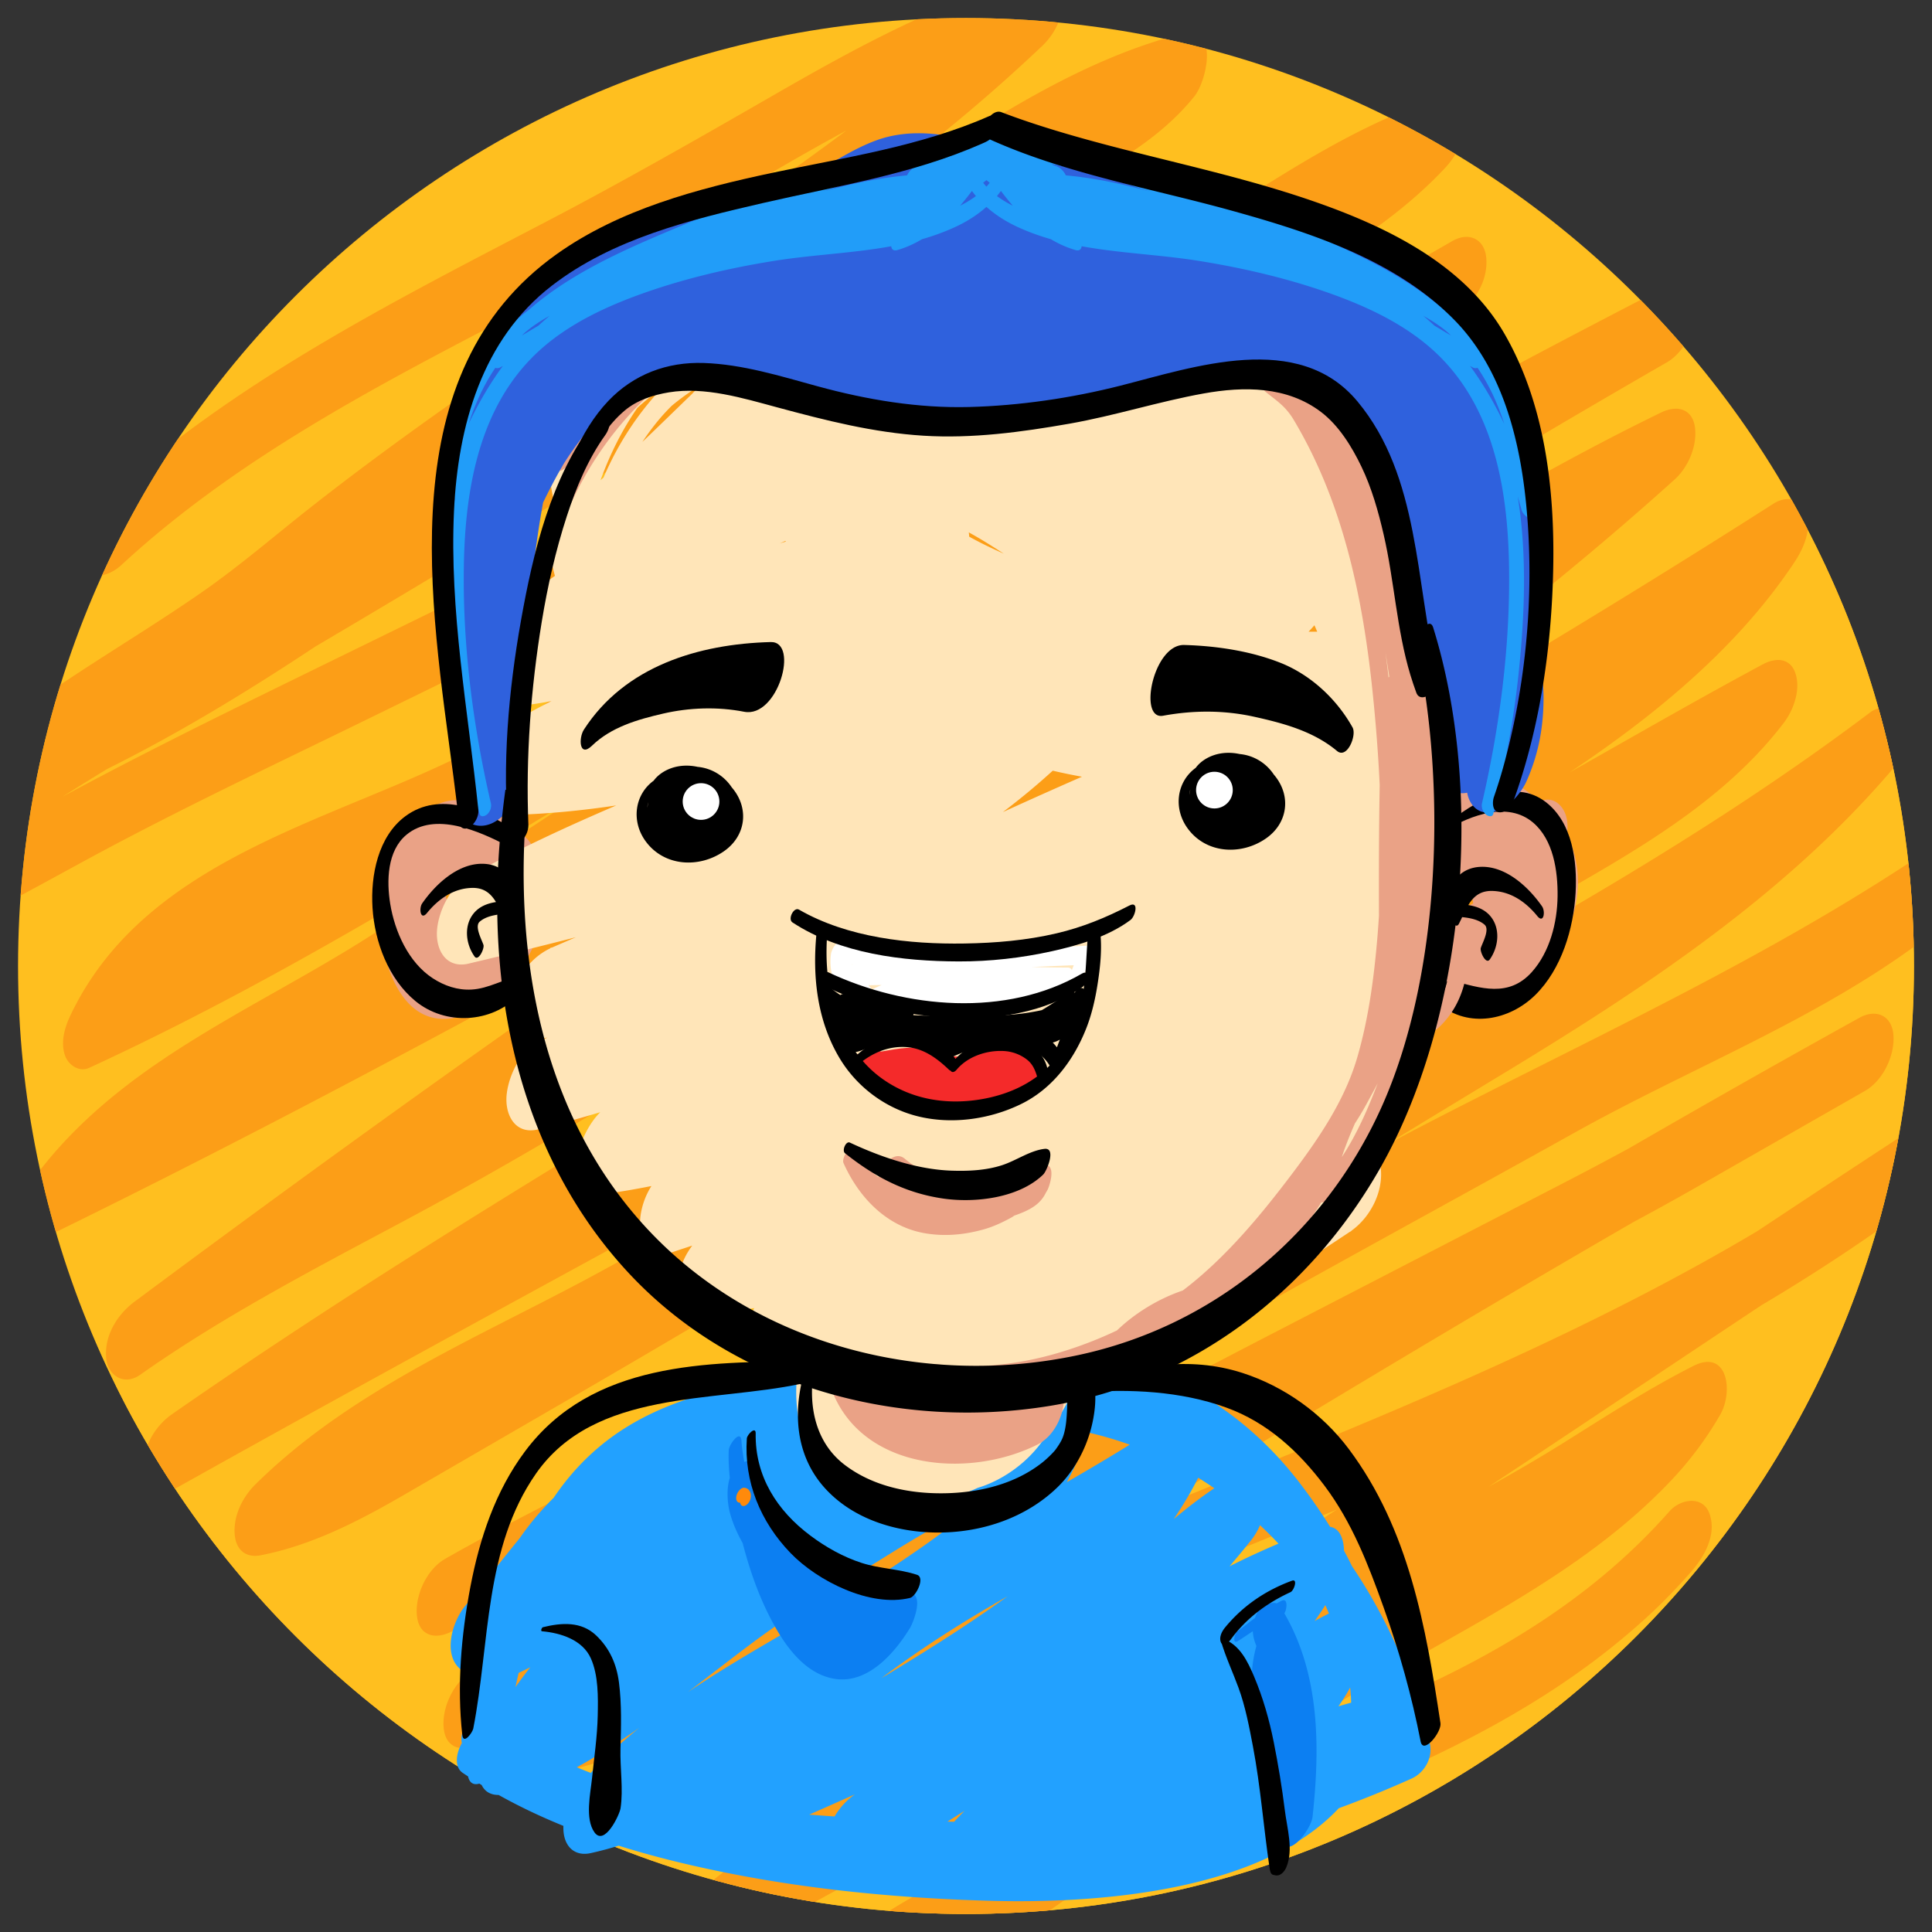 <svg xmlns="http://www.w3.org/2000/svg" xmlns:xlink="http://www.w3.org/1999/xlink" width="1030" height="1030" viewBox="0 0 1030 1030"><rect x="0" y="0" width="1030" height="1030" fill="#333333" stroke="none"/><defs><path id="a" d="M1020.378 515.001c0 279.115-226.266 505.377-505.379 505.377-279.111 0-505.377-226.264-505.377-505.377S235.888 9.622 514.999 9.622c279.113 0 505.379 226.266 505.379 505.379z"/></defs><use xlink:href="#a" overflow="visible" fill="#FFBF1F"/><clipPath id="b"><use xlink:href="#a" overflow="visible"/></clipPath><g clip-path="url(#b)"><circle fill="#FFBF1F" cx="516.036" cy="517.213" r="505.377"/><path fill="#FC9E17" d="M64.591 301.339c65.698-60.767 147.473-101.363 226.167-142.394 40.815-21.281 80.746-43.73 120.539-66.854 43.206-25.11 87.47-49.598 136.054-62.561l-2.864-37.722C469.489 62.96 382.009 118.799 296.63 176.392c-43.967 29.658-87.432 59.996-129.214 92.682-20.033 15.672-39.122 32.311-60.043 46.828-21.763 15.1-44.411 28.884-66.553 43.409-20.462 13.421-40.42 27.7-58.93 43.736-7.093 6.145-11.696 17.171-10.986 26.521.548 7.209 5.931 13.974 13.849 11.2 98.168-34.394 184.331-95.652 268.734-154.941 42.164-29.617 84.252-59.421 128.115-86.495 19.998-12.341 40.242-24.097 59.857-37.073 21.044-13.919 41.816-28.239 62.965-42.001 37.357-24.313 76.479-48.122 120.033-59.315-2.238-11.117-4.478-22.232-6.716-33.351-3.625 4.497-11.991 11.267-18.964 15.919-10.001 6.67-20.648 12.364-31.156 18.178-23.028 12.742-45.092 27.219-67.553 40.936-51.306 31.332-102.533 62.797-153.852 94.112-51.111 31.188-102.327 62.211-153.791 92.816-45.841 27.263-92.238 53.613-137.738 81.449-57.196 34.991-113.602 73.15-161.327 120.578-6.828 6.784-11.733 16.688-10.986 26.521.559 7.365 5.898 13.78 13.85 11.198 51.945-16.859 99.749-43.608 147.504-69.638 50.273-27.404 102.161-51.78 153.584-76.934 106.724-52.204 213.545-104.201 320.026-156.899 43.588-21.572 87.409-42.348 128.738-68.076 36.969-23.018 73.674-48.996 115.463-62.538-.954-12.575-1.908-25.146-2.864-37.721-32.515 34.457-76.607 55.146-117.22 78.288-50.043 28.516-97.458 62.321-145.694 93.778-48.672 31.741-97.557 62.7-143.462 98.404-36.259 28.201-71.636 58.477-113.409 78.263C166.968 440.29 75.416 461.753 37.56 541.29c-3.076 6.463-5.365 14.316-2.91 21.401 1.744 5.04 7.496 9.095 12.933 6.589 100.087-46.102 193.518-104.332 287.45-161.587 46.518-28.354 93.288-56.325 141.229-82.228 49.123-26.541 100.223-49.029 149.865-74.543 51.182-26.305 101.262-54.686 151.102-83.427-.984-12.997-1.971-25.993-2.959-38.989-89.506 66.279-184.819 124.035-280.237 181.279-95.315 57.186-189.7 115.122-280.916 178.699C148.345 533.63 70.699 560.08 20.878 624.456c-8.81 11.384-11.102 42.221 10.985 31.382 208.226-102.161 408.94-218.58 611.71-330.955 81.106-44.949 162.599-89.213 245.033-131.684l-2.959-38.989C684.77 269.933 489.944 395.937 300.087 528.914 223.16 582.793 147.083 637.886 71.74 693.957c-9.188 6.835-16.062 17.88-15.161 29.76.735 9.699 9.591 15.234 18.12 9.229 43.633-30.724 91.014-55.527 138.016-80.599 48.866-26.063 96.421-53.966 143.454-83.206 97.824-60.818 193.597-125.836 295.819-179.224 79.944-41.755 155.398-91.653 236.617-131.035l-7.131-35.752C726.442 362.758 545.962 469.948 368.333 577.764c-93.445 56.721-186.838 113.71-276.603 176.167-9.319 6.483-16.044 18.146-15.161 29.758.801 10.539 9.316 14.158 18.12 9.23 202.516-113.372 408.093-221.234 609.108-337.292 82.609-47.694 164.386-96.848 244.781-148.196-3.662-10.461-7.324-20.92-10.984-31.381-4.996 7.511-10.377 14.716-16.098 21.688-5.041 6.146-10.836 12.267-18.376 19.708-14.123 13.939-29.659 26.809-45.089 38.273-35.397 26.297-73.572 48.73-112.081 70.107-37.449 20.789-75.582 40.312-113.116 60.945-42.605 23.422-83.599 49.658-124.551 75.827-65.341 41.753-130.41 84.796-198.977 121.15-60.084 31.858-124.11 59.162-173.205 107.688-6.838 6.763-11.73 16.707-10.986 26.522.622 8.163 5.797 12.765 13.852 11.198 27.105-5.267 51.928-18.041 75.645-31.759 24.854-14.379 49.684-28.81 74.537-43.192a10595.979 10595.979 0 0 0 152.23-89.771c49.531-29.772 100.037-57.95 150.667-85.822 50.375-27.729 102.132-51.93 153.663-77.322 67.275-33.148 131.118-72.729 197.158-108.185l-10.984-31.383c-5.504 7.192-9.136 10.836-17.041 18.057-7.751 7.076-15.978 13.312-24.516 19.367-18.807 13.338-38.714 25.094-58.617 36.699-43.185 25.18-85.118 51.793-126.224 80.276-91.95 63.715-180.731 131.845-272.466 195.851-62.606 43.68-127.019 85.396-195.645 119.062l2.959 38.99c48.338-27.513 98.725-51.109 148.234-76.384 25.085-12.807 49.887-26.168 74.097-40.571 24.189-14.391 46.896-30.896 69.81-47.201 23.254-16.545 46.578-32.993 70.564-48.466 23.51-15.167 48.085-28.535 72.547-42.078 48.809-27.02 97.927-53.479 146.338-81.21 61.396-35.17 121.518-72.686 178.058-115.307l-10.984-31.382c-59.98 69.829-146.117 119.635-225.496 166.942-91.051 54.269-181.007 110.706-269.408 169.204-41.195 27.26-81.384 55.869-121.203 85.092-39.395 28.913-78.96 57.731-121.234 82.347-9.594 5.584-15.991 18.821-15.16 29.759.841 11.066 9.201 13.475 18.119 9.23 100.961-48.053 196.104-107.057 291.245-165.518 47.797-29.37 95.674-58.625 144.386-86.46 47.674-27.237 96.568-52.016 145.609-76.669 75.025-37.713 150.203-76.055 218.389-125.428l-7.131-35.751c-33.609 33.213-76.089 55.599-117.895 76.72a4039.337 4039.337 0 0 0-133.637 70.689c-99.297 54.921-199.127 109.008-295.387 169.179-39.695 24.813-79.178 50.248-116.168 78.982-32.521 25.263-64.553 53.299-102.398 70.431-8.954 4.054-15.02 11.32-17.994 20.765-1.854 5.884-3.031 24.237 8.273 22.726 45.448-6.074 87.678-22.926 128.725-42.8 43.947-21.275 85.809-46.649 127.57-71.857 92.4-55.778 188.994-103.604 284.819-153.169 30.956-16.012 61.8-31.989 92.062-49.282 29.731-16.989 59.46-33.979 89.188-50.968 9.618-5.496 15.986-18.892 15.161-29.759-.804-10.575-9.309-14.111-18.121-9.229-104.188 57.711-206.854 118.117-308.767 179.746-51.145 30.929-102.087 62.187-152.946 93.583-44.668 27.573-85.541 60.625-129.553 89.188-21.203 13.757-43.262 26.518-67.016 35.328l-1.309 40.958C503.589 874.062 701.894 821 881.024 728.062c47.312-24.547 93.093-52.107 136.094-83.643 9.217-6.758 16.058-17.938 15.16-29.76-.76-9.986-9.485-14.867-18.119-9.229-189.895 124.01-375.484 255.294-574.296 364.989a2771.097 2771.097 0 0 1-59.694 31.968l7.133 35.753c73.348-58.31 162.889-92.968 248.278-129.313 44.957-19.136 89.819-38.741 132.914-61.835 22.314-11.959 44.491-24.162 66.002-37.533 23.461-14.584 46.565-29.751 71.245-42.24l-14.291-26.021c-3.254 5.631 2.838-4.268-.768 1.271-1.092 1.673-2.266 3.292-3.438 4.908-1.197 1.657-2.473 3.257-3.742 4.856-.225.285-4.667 5.495-1.594 2.025-6.42 7.245-13.553 13.844-20.877 20.158-14.344 12.364-31.18 23.663-48.141 34.454-35.631 22.667-73.098 42.25-109.025 64.42-39.857 24.595-76.527 54.362-114.17 82.133-42.476 31.335-86.008 61.829-133.523 85.104-8.504 4.165-17.229 7.841-26.043 11.295.954 12.572 1.908 25.146 2.865 37.721 61.736-53.27 143.855-80.491 220.312-108.335 80.787-29.419 162.883-61.466 226.772-120.972 7.469-6.955 14.517-14.354 21.267-22.004 7.163-8.118 13.979-19.857 10.071-31.133-3.469-10.01-15.477-8.066-21.376-1.381-114.229 129.438-307.649 132.047-443.065 231.178a405.272 405.272 0 0 0-25.289 20.133c-7.098 6.125-11.693 17.185-10.986 26.522.529 6.965 5.992 14.28 13.852 11.197 97.135-38.068 176.129-109.005 260.492-168.247 66.981-47.033 147.925-76.376 205.264-136.568 10.397-10.916 19.23-22.635 26.766-35.684 7.101-12.287 4.061-35.306-14.291-26.021-23.682 11.983-45.959 26.396-68.421 40.475-22.415 14.05-45.567 26.728-68.829 39.299-42.021 22.706-85.975 41.566-129.891 60.243-90.248 38.378-182.229 75.838-259.648 137.379-7.225 5.744-11.672 17.469-10.985 26.521.819 10.785 9.259 13.842 18.12 9.23C584.75 936.469 771.74 806.555 960.965 681.342a11124.478 11124.478 0 0 1 56.154-36.924l-2.959-38.989c-164.072 120.32-362.512 176.992-545.047 261.855-48.147 22.383-95.298 46.992-140.351 75.131-8.23 5.139-13.766 14.978-14.994 24.479-1.041 8.054 3.029 20.431 13.686 16.479 48.653-18.046 91.169-48.993 132.91-79.128 45.077-32.542 91.929-61.576 139.312-90.626 101.836-62.436 204.242-123.967 307.943-183.265a7359.87 7359.87 0 0 1 86.651-48.766c-.985-12.996-1.972-25.993-2.96-38.988-51.546 29.457-102.699 59.619-155.438 86.898-53.777 27.817-107.557 55.633-161.336 83.449-43.93 22.723-87.301 45.755-129.695 71.245-41.771 25.118-83.297 50.7-126.523 73.278-41.221 21.529-86.023 41.922-132.549 48.141-3.242 14.498-6.481 28.993-9.721 43.49 47.462-21.483 85.908-55.805 127.178-86.811 44.623-33.523 92.952-62.742 140.678-91.576 96.972-58.587 197.005-111.868 295.911-167.064 73.6-41.076 157.644-70.725 218.6-130.964 6.843-6.76 11.733-16.708 10.988-26.521-.729-9.591-9.636-15.373-18.12-9.229-88.588 64.145-188.591 109.527-285.451 159.373-99.426 51.166-193.672 111.625-289.093 169.731-73.313 44.644-147.525 88.053-225.085 124.969l2.959 38.989c49.188-28.641 94.676-62.945 140.544-96.504 46.478-34 94.138-66.235 142.512-97.467 87.035-56.191 175.351-110.046 263.912-163.752 74.69-45.295 149.065-94.295 206.426-161.075 5.669-6.597 9.146-18.316 6.218-26.761-2.553-7.37-11.105-9.217-17.203-4.62-89.627 67.563-188.064 121.632-286.238 175.511-49.329 27.073-98.405 53.916-144.788 85.881-23.353 16.091-46.29 32.776-69.501 49.068-23.09 16.205-47.426 30.418-72.158 43.965-61.564 33.727-125.931 62.054-186.961 96.791-9.622 5.477-15.983 18.906-15.16 29.76.834 10.973 9.219 13.596 18.119 9.23 98.893-48.512 189.043-113.175 277.802-177.872 89.326-65.108 177.655-132.874 271.783-191.008 55.476-34.265 120.368-62.552 160.974-115.647 5.391-7.048 9.266-17.969 6.219-26.763-2.84-8.196-10.652-8.139-17.203-4.62-49.321 26.479-97.432 55.121-146.602 81.871-49.907 27.152-102.033 49.65-152.422 75.84-103.297 53.693-202.543 114.397-302.912 173.234a11425.55 11425.55 0 0 1-97.148 56.283c-30.903 17.713-60.723 37.979-96.279 44.889.954 12.572 1.908 25.146 2.865 37.721 33.756-33.367 76.162-55.738 118.041-77.181 45.688-23.39 90.238-48.038 134.127-74.68 87.6-53.175 171.682-111.858 262.071-160.353 54.957-29.484 110.544-57.98 162.961-91.898 49.711-32.166 98.854-70.181 131.993-120.016 5.023-7.557 9.406-17.564 6.218-26.762-2.7-7.791-10.854-8.675-17.203-4.621-195.874 125.101-399.875 236.655-603.807 347.893-83.529 45.561-167.062 91.117-250.083 137.596.985 12.996 1.972 25.992 2.959 38.988 170.95-118.941 354.397-218.406 528.241-332.895 94.264-62.08 185.904-128.777 269.847-204.379 7.025-6.327 11.708-17.035 10.988-26.521-.836-11.01-9.213-13.55-18.12-9.23-51.248 24.849-100.296 53.832-149.524 82.396-49.636 28.8-100.665 55.019-150.331 83.749-99.656 57.645-195.211 122.086-293.779 181.536-72.496 43.724-150.876 77.517-220.271 126.384.985 12.996 1.973 25.992 2.959 38.988 185.013-137.684 374.572-269.338 569.658-392.373 80.435-50.727 161.85-99.902 244.248-147.373 9.606-5.535 15.987-18.861 15.161-29.76-.821-10.815-9.251-13.799-18.12-9.229C679.47 260.432 479.433 377.96 275.685 488.664c-81.457 44.258-163.553 87.353-246.782 128.186l10.984 31.383c25.776-33.308 66.304-56.533 103.788-77.647 19.877-11.199 39.891-22.157 59.18-34.356 21.948-13.881 42.736-29.654 64.246-44.203 92.357-62.464 188.979-118.262 284.29-176.013 77.075-46.703 153.374-94.857 225.837-148.517 9.198-6.81 16.062-17.9 15.162-29.76-.793-10.436-9.346-14.29-18.121-9.229-48.863 28.18-97.979 55.93-148.079 81.867-49.613 25.688-100.764 48.179-150.024 74.562-96.332 51.593-187.564 112.021-281.984 166.92-45.945 26.715-92.726 52.251-141.018 74.497 3.339 9.33 6.681 18.662 10.023 27.99a167.79 167.79 0 0 1 2.938-5.881c.276-.53 3.928-6.72 1.068-2.127 2.277-3.657 4.846-7.124 7.492-10.519.168-.216 4.738-5.591 1.715-2.197 1.437-1.612 2.949-3.157 4.456-4.703 3.552-3.637 7.364-7.009 11.247-10.285 4.772-4.025 12.174-9.079 19.404-13.619 8.459-5.309 17.279-10.026 26.193-14.511 34.469-17.342 71.242-29.699 106.113-46.215 43.148-20.439 79.836-52.666 117.23-81.818 44.833-34.949 93.141-64.874 140.71-95.896 48.038-31.33 95.283-64.804 145.126-93.205 42.926-24.461 88.732-46.937 123.102-83.359 6.684-7.084 11.75-16.467 10.986-26.521-.559-7.366-5.897-13.776-13.851-11.199-49.908 16.174-93.238 47.806-137.599 74.86-48.914 29.833-102.049 53.269-153.393 78.592-106.676 52.613-213.651 104.618-320.469 156.94-43.396 21.257-86.618 42.541-129.029 65.714-40.359 22.048-80.935 43.731-124.823 57.979l2.863 37.722c72.181-71.732 163.499-120.634 250.486-171.761 103.368-60.754 205.491-123.592 307.752-186.184 31.838-19.49 63.288-39.892 95.544-58.647 28.137-16.359 57.43-30.229 78.302-56.136 6.78-8.413 13.28-38.49-6.716-33.35-47.432 12.189-90.47 38.453-131.143 64.924-21.107 13.74-41.834 28.054-62.84 41.949-19.621 12.977-39.934 24.667-59.938 37.012-88.902 54.875-170.566 120.623-260.034 174.661-39.992 24.155-81.579 45.8-125.744 61.276l2.863 37.721c39.103-33.88 85.59-57.931 127.509-87.985 21.175-15.182 40.63-32.546 61.216-48.488 20.628-15.977 41.773-31.276 63.117-46.279 86.076-60.504 176.02-115.53 257.792-181.999 18.233-14.82 35.915-30.312 52.962-46.484 6.924-6.571 11.721-16.852 10.986-26.521-.586-7.715-5.842-13.337-13.852-11.199C503.626-.24 458.109 24.438 414.134 49.748c-40.958 23.574-81.776 46.956-123.684 68.825-82.873 43.245-167.968 86.252-237.164 150.254-7.749 7.166-13.724 20.591-10.071 31.133 3.688 10.637 15.029 7.252 21.376 1.379z"/></g><path fill="#EAA286" d="M280.995 447.215c-11.666-11.1-29.248-25.822-46.75-18.812-19.668 7.878-30.101 29.975-31.832 50.092-2.121 24.647 8.01 73.211 42.949 63.425 14.331-4.014 25.773-17.035 34.051-28.647 5.749-8.062 11.695-22.778 4.434-31.849-7.229-9.023-19.57.309-24.321 6.977a111.082 111.082 0 0 1-4.44 5.825c-2.816 3.435 4.057-4.445 1.154-1.321a56.817 56.817 0 0 1-2.109 2.114 46.484 46.484 0 0 1-2.069 1.852c-2.812 2.42 4.577-3.389 1.673-1.313-1.229.881-2.545 1.625-3.896 2.299 6.254-3.12 2.062-.995.153-.531-2.649.644 4.644-.487 1.984-.234-.566.055-1.135.046-1.705.034-1.664-.03-5.55-1.286.186.382-1.23-.358-2.387-.939-3.49-1.58-3.57-2.068.34.527-.027.196-.904-.803-1.709-1.713-2.484-2.639-.822-.979-1.549-2.034-2.246-3.103-.364-.558-.698-1.133-1.031-1.705-1.371-2.358 2.236 4.433.494.809-1.25-2.604-2.213-5.34-3.041-8.106-.429-1.434-.782-2.891-1.111-4.351-.712-3.16.949 5.05.377 1.858a71.192 71.192 0 0 1-.455-3c-.402-2.976-.565-5.981-.565-8.98-.001-3.391-.248 5.961-.089 2.601.035-.72.097-1.436.158-2.152a48.56 48.56 0 0 1 .558-4.152c.795-4.667-1.855 6.906-.262 1.425.179-.611.388-1.211.6-1.809 1.158-3.284-2.981 6.968-1.569 3.828 2.381-5.3-2.305 3.335-1.45 2.08 2.942-4.331-4.985 4.742-1.134 1.35-5.463 4.812-4.304 3.206-2.674 2.146 1.303-.844 3.912-1.819-2.604 1.094.99-.443 2.051-.702 3.112-.899-6.118 1.135-2.122.32-.207.461.651.048 1.295.16 1.937.273 2.482.43-4.324-1.35-.515-.107 3.368 1.099 6.494 2.895 9.458 4.802 1.86 1.199 3.627 2.538 5.368 3.9-3.218-2.518.15.154.657.597 1.377 1.195 2.7 2.444 4.02 3.701 8.322 7.918 18.705.615 24.322-6.976 5.134-6.943 12.554-24.126 4.431-31.855zm558.776 9.961c-.979-4.239-2.505-8.229-4.461-11.973.898-5.517.289-11.043-2.953-15.09-3.326-4.152-7.501-4.46-11.56-2.973-6.423-5.651-13.831-10.29-21.397-13.884-12.289-5.839-26.06 11.141-28.867 25.999-4.319 4.178-8.074 8.511-10.959 12.086-6.158 7.633-11.438 23.105-4.435 31.85 7.445 9.292 19.237-.671 24.323-6.977.271-.337 1.041-1.216 1.654-1.918a68.68 68.68 0 0 1 2.66-2.572c.062 1.706.27 3.314.648 4.765.619 2.36.754 3.147.973 5.166-.818.44-1.793.9-3.174 1.637-5.665 3.018-11.48 10.605-14.441 18.762-14.006 11.448-21.743 41.782-3.955 41.782 6.178 0 12.082-4.592 16.584-10.875 10.963 7.27 23.799 8.633 34.881-3.795a66.617 66.617 0 0 0 10.758-16.429c11.698-16.017 18.345-35.532 13.721-55.561zm-54.088 26.702c-.057.143-.116.302-.182.496.058-.175.116-.348.177-.52l.005.024z"/><path fill="#22A1FF" d="M762.2 929.204c-8.307-33.543-22.201-65.836-41.372-94.16a220.635 220.635 0 0 0-4.292-8.318c-.205-6.293-2.186-11.857-7.428-12.758-4.738-7.613-9.825-14.927-15.066-21.875-27.568-36.549-64.641-60.678-109.645-69.667-46.222-9.236-94.583-1.622-140.34 6.672-40.889 7.411-84.943 12.344-119.195 37.976-12.037 9.006-21.729 19.65-29.69 31.423-5.536 5.482-10.699 11.39-15.405 17.756a135.627 135.627 0 0 0-2.729 3.833c-9.794 11.967-19.228 24.256-29.02 36.047-6.253 7.527-11.373 23.184-4.433 31.851 2.069 2.584 4.456 3.677 6.937 3.783-1.237 8.961-1.902 18.024-2.073 27.094-1.911 3.416-2.923 7.349-2.225 10.413-3.116 5.539-4.083 12.812.432 15.87.954.646 1.916 1.277 2.878 1.909.854 3.83 3.273 4.656 6.014 3.84.414.256.832.508 1.248.761 1.559 3.199 4.402 5.308 9.042 5.288 11.134 6.224 22.685 11.675 34.524 16.481-.023.926-.018 1.859.055 2.809.637 8.381 6.076 13.557 14.49 11.716a176.327 176.327 0 0 0 14.912-3.975c19.93 6.27 40.336 11.108 60.644 15.077 44.868 8.771 91.513 13.031 137.179 14.308 55.865 1.562 144.031-4.354 186.104-49.357a590.703 590.703 0 0 0 38.77-15.785c7.048-3.163 11.585-11.335 9.684-19.012zm-48.652-19.523a95.716 95.716 0 0 0 6.248-10.012c.301 2.686.484 5.374.539 8.059a300.345 300.345 0 0 0-6.787 1.953zm-406.037 32.493c10.119-5.459 19.811-11.768 29.059-18.063 1.419-.966 2.816-1.96 4.224-2.943-9.179 7.435-17.872 15.372-25.86 23.995a207.097 207.097 0 0 1-7.423-2.989zm219.07-184.858c-10.342 4.647-20.43 9.904-30.318 15.477 4.018-4.536 7.138-9.786 8.795-15.592 7.181-.11 14.363-.097 21.523.115zm75.72 12.882c-11.067 6.876-22.296 13.479-33.567 20.003 4.047-7.433 7.487-15.251 10.156-23.522.313-.973.578-2.01.788-3.085 7.616 1.746 15.164 3.919 22.623 6.604zM276.614 891.813a249.519 249.519 0 0 0 6.138-2.973 201.68 201.68 0 0 0-7.956 10.667c.555-2.547 1.116-5.091 1.686-7.634l.132-.06zm125.416-16.662c22.384-16.636 46.695-30.719 70.329-45.48 14.86-9.284 29.952-18.269 45.685-25.814a319.246 319.246 0 0 1-4.186 3.695c-9.684 8.407-17.387 13.893-28.953 21.81-12.238 8.376-24.846 16.207-37.508 23.924-26.213 15.971-54.416 31.148-80.586 48.771 11.745-8.966 23.368-18.097 35.219-26.906zm117.515-11.839c-16.203 10.974-32.86 21.231-49.612 31.337 21.549-16.249 43.795-30.297 67.266-43.649-5.78 4.171-11.665 8.255-17.654 12.312zm-63.725 93.287c-4.337 2.982-8.107 7.096-10.88 11.802-4.51-.297-9.016-.617-13.519-.978a5982.446 5982.446 0 0 0 24.399-10.824zm245.082-92.413a165.173 165.173 0 0 0 5.655-8.448c.666 1.48 1.314 2.96 1.945 4.442a355.51 355.51 0 0 0-7.6 4.006zm-45.415-29.148a508.384 508.384 0 0 0 11.51-13.896c1.83-2.292 3.469-5.044 4.756-8.022a223.184 223.184 0 0 1 9.84 9.837 431.043 431.043 0 0 0-26.106 12.081zm-8.107-41.61c-7.557 5.059-14.693 10.661-21.666 16.472 4.812-7.063 9.201-14.415 13.084-22.077a199.664 199.664 0 0 1 8.582 5.605zM514.26 965.364a196.756 196.756 0 0 0-5.604 5.867 837.426 837.426 0 0 1-3.542-.102 952.635 952.635 0 0 0 9.146-5.765z"/><path fill="#FFE5B8" d="M568.497 715.425a44.819 44.819 0 0 0-2.615-1.099c-1.322-4.472-3.192-8.935-5.625-13.404-5.703-10.479-20.468 1.769-24.323 6.977a42.79 42.79 0 0 0-2.222 3.328c-8.484.849-16.833 2.598-24.252 4.438-16.479 4.09-33.832 14.287-41.929 29.109-.213-.229-.444-.478-.722-.771-1.506-1.595-2.777-3.383-3.965-5.221.774 1.135-1.078-2.192-1.229-2.552-.641-1.503-1.098-3.076-1.559-4.64-.076-.254-.139-.466-.198-.655a29.66 29.66 0 0 0-.16-1.311c-.254-1.835-.313-3.696-.379-5.546-.007-.214-.015-.402-.022-.578.058-.339.129-.934.218-1.909.201-2.173.59-4.325.974-6.472 1.617-9.063-3.432-20.548-14.318-17.24-11.619 3.527-18.186 16.64-20.152 27.67-3.373 18.915-1.66 39.191 10.111 54.991 9.727 13.053 26.261 19.133 41.922 20.562 14.963 1.368 29.777-1.693 43.258-7.922a54.953 54.953 0 0 0 6.116-2.208c13.264-5.735 24.671-15.665 31.896-28.203 4.478-5.775 8.315-11.99 11.362-18.5 3.497-7.466 8.292-23.99-2.187-28.844z"/><path d="M274.263 442.503c-16.662-10.953-39.908-20.803-58.079-7.41-14.679 10.816-18.649 31.705-17.593 48.791 1.127 18.236 8.47 37.976 22.884 49.819 15.966 13.117 40.546 11.884 54.999-3.048 1.211-1.254 5.311-10.935.477-10.127-8.836 1.479-16.288 6.499-25.49 7.026-7.477.427-14.532-1.975-20.742-6.017-12.951-8.436-20.275-24.907-22.679-39.667-1.981-12.177-1.665-28.296 8.679-36.859 15.163-12.56 38.939-1.757 53.654 5.836 3.023 1.56 6.751-6.462 3.89-8.344zm496.891-.104c13.105-7.762 32.653-15.253 46.108-3.914 10.93 9.21 13.278 25.908 13.125 39.316-.16 14.064-4.164 29.751-13.727 40.421-12.295 13.72-27.254 8.646-42.508 4.526-4.641-1.254-10.73 9.397-6.975 12.517 15.768 13.094 37.597 8.707 51.307-4.789 14.042-13.824 20.466-35.452 21.514-54.642.906-16.586-1.684-37.087-15.696-48.078-17.357-13.617-39.11.117-53.3 11.791-.835.685-1.709 3.956.152 2.852z"/><path fill="#D8724A" d="M380.072 701.486h-.001l-.003.007z"/><path fill="#FFE5B8" d="M791.817 339.935c-3.119-3.548-7.634-4.651-12.695-3.046l-1.882.6.002-.108-.401.236c-15.152 4.84-24.935 4.004-34.539 2.201 1.854-6.098 3.275-12.376 4.34-18.74.879-.027 1.796-.317 2.594-.809 3.445-2.124 5.367-6.411 5.279-10.359-.438-19.456-2.935-38.882-8.176-57.419-1.651-7.854-4.158-15.502-7.912-22.355-5.455-12.649-12.456-24.659-21.271-35.712-22.777-28.562-56.644-46.094-91.36-55.474-19.389-5.239-39.29-8.182-59.31-9.574-23.343-1.625-46.868-1.375-69.933 2.867a164.51 164.51 0 0 0-9.438 2.033c-31.646 1.143-63.012 7.322-91.693 21.312a154.741 154.741 0 0 0-7.891 4.146c-14.482 5.458-28.566 11.904-41.877 19.641-18.135 10.541-35.403 24.441-45.409 43.234-7.264 13.639-8.757 28.776-5.204 43.182-3.14 13.501-2.953 27.606.801 41.23-11.762 8.237-23.06 17.216-33.691 27.188-6.33 5.939-10.782 14.675-11.904 23.368-.51 3.935-.26 11.857 3.898 16.589 2.068 2.351 4.839 3.511 8.057 3.381 10.205-.463 20.715-1.706 31.799-3.77-8.895 4.402-16.954 8.986-24.376 13.856-8.792 5.769-15.126 16.097-16.53 26.957-.626 4.847.003 12.055 3.84 16.419 2.041 2.323 4.802 3.553 8.037 3.553 19.948-.084 40.859-1.775 63.541-5.159-25.855 11.133-52.699 23.337-78.73 37.98-9.796 5.51-15.416 17.543-16.641 27.025-.811 6.274.617 12.196 3.821 15.842 3.06 3.483 7.595 4.732 12.819 3.488 21.327-5.057 40.042-9.653 57.233-14.067a1876.136 1876.136 0 0 0-12.542 5.41l-1.105.272-.035.244c-10.926 5.194-18.664 16.097-20.295 28.718-.811 6.283.61 12.222 3.833 15.885 3.067 3.489 7.571 4.725 12.783 3.444l2.239-.561c-.462.238-1.023.477-1.484.717l-.428.056v.061c0 .604-2.121 1.204-3.285 1.805-9.286 4.807-15.226 17.246-16.495 27.054-.812 6.288.633 12.24 3.87 15.922 3.072 3.496 7.598 4.716 12.798 3.404a803.386 803.386 0 0 0 33.147-9.15c-7.943 7.73-14.904 24.239-12.195 34.595 1.781 6.814 7.475 10.016 15.909 8.803a447.007 447.007 0 0 0 23.557-4.039c-3.06 4.814-5.087 10.358-5.821 16.032-.604 4.671.115 11.749 4.133 16.318 3.13 3.561 7.643 4.638 12.67 2.968a2957.5 2957.5 0 0 1 10.786-3.569c-4.077 5.384-6.776 11.832-7.636 18.483-.826 6.402.444 11.884 3.582 15.453 2.988 3.401 7.529 4.753 12.927 3.879.716-.116 1.429-.268 2.144-.388l.137-.227c7.271-1.186 14.556-2.659 21.85-3.873-3.828 8.562-5.739 18.27-2.054 24.423 1.021 1.707 2.819 3.079 5.904 3.729 1.242.479 2.699.735 4.388.737l.053.001c5.732-.011 11.484-.09 17.246-.215 11.012.088 21.956.106 32.704-.549.651 5.606 3.458 10.855 8.033 12.876 12.987 5.73 27.544 8.638 43.265 8.638 33.482 0 67.445-13.118 90.078-22.986 43.041-18.766 82.044-43.389 117.781-67.206l.993-.557-.007-.122c10.224-7.31 16.675-20.395 15.777-32.221-.631-8.314-5.713-13.688-12.943-13.688-.465 0-.938.023-1.412.071 11.555-9.247 21.233-19.272 29.335-30.357 5.601-7.661 10.317-19.499 6.767-29.742-1.497-4.317-4.631-7.242-8.664-8.23a272.248 272.248 0 0 0 6.189-5.653c8.112-7.649 12.855-19.142 12.086-29.277-.523-6.882-5.129-14.195-12.633-14.195-1.444 0-2.934.284-4.425.846-2.271.855-4.563 1.714-6.874 2.574 7.949-5.585 13.846-15.629 15.195-26.072.633-4.901-.44-12.171-4.291-16.553-3.158-3.591-7.66-4.583-12.588-2.707-.592.226-1.188.452-1.786.678l.011-.326-1.309.812c-.963.358-1.937.721-2.916 1.08a377.023 377.023 0 0 0 19.506-16.612c6.321-5.771 10.777-14.513 11.926-23.383.674-5.238-.253-12.356-3.849-16.451-1.001-1.135-2.175-2.011-3.501-2.604a917.365 917.365 0 0 0 19.243-10.952c9.808-5.743 15.408-17.702 16.613-27.008.796-6.146-.809-12.522-4.083-16.251zM369.142 209.814c-8.904 8.588-17.725 17.256-26.678 25.778a135.495 135.495 0 0 1 8.551-11.537c2.076-2.509 4.479-5.111 7.073-7.701 5.155-4.287 10.665-8.164 16.401-11.673-.486.466-.975.928-1.459 1.394a29.51 29.51 0 0 0-3.888 3.739zm-48.985 46.207c4.948-13.645 11.394-26.675 19.654-38.6 4.105-3.75 8.459-7.224 12.996-10.463-13.123 13.897-23.536 30.039-31.059 47.659-.53.469-1.057.94-1.591 1.404zm368.334-66.815c.632.526 1.262 1.053 1.885 1.589a2.973 2.973 0 0 0-1.16-.404c-.242-.395-.479-.793-.725-1.185zm12.259 144.141c.507 1.136 1.001 2.277 1.499 3.418-1.281.002-2.865.008-4.627.018a85.374 85.374 0 0 0 3.128-3.436zm16.315-112.046a12.832 12.832 0 0 0-.664 4.184c.021 2.096.115 4.178.268 6.25-6.536-14.319-15.516-27.571-25.146-39.912-.031-.039-.062-.067-.094-.106 9.686 8.5 18.334 18.314 25.636 29.584zm-412.3 17.963c.1-.703.23-1.399.361-2.097.204-1.09-.102.286.375-1.52 1.463-5.534 3.615-9.605 6.473-13.761 3.778-5.496 7.197-9.013 12.434-13.691 6.949-6.208 14.674-11.619 22.865-16.407a174.223 174.223 0 0 0-9.813 11.703c-13.016 10.957-24.442 23.64-32.96 38.408-.019.032-.035.064-.054.097.084-.914.19-1.825.319-2.732zm110.986 50.439l3-1.339c.05.121.102.244.15.366-1.051.324-2.105.645-3.15.973zm100.733-5.886c4.56 2.505 9.018 5.199 13.392 7.971a609.164 609.164 0 0 1 5.256 3.369c-6.57-2.891-12.725-5.87-18.435-9.051a21.662 21.662 0 0 0-.213-2.289zm18.178 149.128c9.438-7.138 18.261-14.466 26.583-22.073a303.557 303.557 0 0 0 15.576 3.219 2853.251 2853.251 0 0 0-42.159 18.854z"/><path fill="#EAA286" d="M493.597 657.559c10.424 1.685 20.438.723 30.577-2.062 5.308-1.457 10.321-3.816 15.122-6.467.348-.19.865-.537 1.471-.968.736-.258 1.473-.517 2.201-.791 7.231-2.735 11.918-5.758 14.682-11.538.475-.742.918-1.505 1.24-2.339 1.146-2.95 3.996-12.576-2.201-12.47-3.697.065-6.245 2.659-8.873 5.029-21.822 6.625-47.172 7.012-65.482-8.226-5.263-4.38-11.725 2.474-14.036 9.891a62.305 62.305 0 0 1-12.909-15.009c-2.006-3.258-6.842 4.854-5.713 7.397 8.198 18.461 23.26 34.218 43.921 37.553zm63.979 79.36c-16.708 9.247-36.05 12.851-55.017 12.218-18.913-.629-40.076-5.233-51.602-21.557-3.568-5.056-9.559 7.506-8.432 10.923 14.886 45.117 73.124 50.391 110.568 31.64 7.85-3.931 12.792-12.994 13.93-21.479.694-5.158-1.645-16.06-9.447-11.745z"/><path d="M450.487 614.809c15.9 12.646 32.183 21.256 52.424 24.179 17.151 2.477 40.428-.343 53.277-12.836 1.854-1.804 7.141-14.429.643-13.659-7.791.924-15.146 6.307-22.719 8.741-8.555 2.752-17.853 3.172-26.758 2.878-18.395-.609-37.698-7.214-54.232-14.956-2.185-1.023-4.383 4.262-2.635 5.653zM276.12 480.544l-.266-.01c-.459-10.506-6.664-19.822-18.509-20.032-13.294-.236-25.249 11.003-32.269 21.119-1.832 2.646-.931 9.417 2.571 5.112 6.103-7.506 14.276-13.24 24.234-13.368 6.41-.081 9.905 3.208 12.532 7.543-4.5.693-8.736 2.31-11.73 5.854-5.539 6.552-4.448 16.467.301 23.16 2.036 2.869 5.369-4.253 4.762-6.163-.869-2.722-4.913-9.882-1.994-12.404 3.052-2.638 7.568-3.588 11.943-4.019a95.841 95.841 0 0 0 1.756 3.597c1.545 2.964 4.609-1.825 5.775-4.43 1.904-1.396 3.324-5.859.894-5.959zm153.412 248.438c-7.24 22.956-5.906 47.611 11.441 65.673 15.479 16.117 38.68 22.639 60.467 22.376 22.852-.272 45.824-8.104 62.344-24.148 8.586-8.338 14.772-19.574 17.836-31.088 2.517-9.464 5.07-27.243-4.352-33.396-3.568-2.332-6.811 5.939-7.195 7.984-1.759 9.395-.4 19.957-2.998 28.494-.775 2.551-1.766 4.344-4.231 7.819-1.017 1.437-4.528 4.896-6.905 6.799-14.724 11.792-34.004 16.331-52.555 16.607-18.665.283-38.218-3.733-53.25-15.298-16.395-12.617-19.663-33.781-15.752-52.972.978-4.803-4.039-1.42-4.85 1.15z"/><path d="M430.782 725.776c-53.956.244-115.219.185-150.914 48.022-15.809 21.181-24.166 46.417-29.078 72.123-4.91 25.688-7.24 53.073-4.328 79.026.607 5.406 5.423-1.226 5.853-3.425 8.868-45.437 5.765-96.296 33.466-135.956 31.328-44.858 94.438-37.777 141.439-47.867 3.802-.813 9.171-11.948 3.562-11.923zm145.831 16.596c25.563-2.016 52.916-.758 77.214 8.063 21.881 7.947 38.584 23.39 52.354 41.707 14.675 19.527 23.324 42.067 31.479 64.853 8.301 23.188 15.004 47.23 19.713 71.395 1.428 7.324 11.289-5.02 10.577-9.732-7.794-51.498-16.84-103.362-48.852-146.128-14.105-18.846-34.292-33.35-56.657-40.564-28.578-9.218-57.459-3.993-84.938 6.328-1.039.392-2.741 4.222-.89 4.078z"/><path d="M288.987 869.678c9.975.879 21.635 4.575 26.029 14.475 4.051 9.131 3.855 20.708 3.649 30.506-.239 11.093-1.884 22.167-3.017 33.19-.852 8.299-3.895 21.787 1.28 29.026 5.394 7.546 13.372-9.333 13.903-12.83 1.536-10.128-.317-21.469-.039-31.805.317-11.755.695-23.551-.803-35.245-1.265-9.859-4.959-18.235-12.188-25.131-7.935-7.564-18.457-6.781-28.342-4.361-.635.158-1.444 2.091-.472 2.175zm26.616-472.131c10.307-9.948 24.238-13.943 37.854-17.093 14.062-3.252 29.081-3.762 43.258-.996 18.023 3.515 29.557-37.566 14.165-37.161-38.445 1.013-77.713 12.856-99.585 46.676-2.916 4.505-2.505 15.147 4.308 8.574z"/><path fill="#0C7FF2" d="M684.735 860.138c.155-.308.283-.602.441-.91.736-1.426 1.601-7.519-1.885-5.832-.922.447-1.812.927-2.701 1.417a3.869 3.869 0 0 0-1.507-.259c-.758.054-1.515.107-2.271.163-3.888.273-6.403 3.957-7.739 7.82-3.11 2.37-6.171 4.826-9.351 7.204-1.643 1.229-2.94 7.162.273 5.135 2.678-1.69 5.281-3.498 7.924-5.22.098 2.729.84 5.329 1.9 7.867-9.11 32.421 8.024 68.293 12.722 101.074 2.195 15.313 16.414-2.744 17.215-10.073 4.005-36.681 3.966-75.687-15.021-108.386zm-200.693-10.911c-19.834 1.027-38.987-9.312-53.023-22.594-6.594-6.237-12.061-13.591-16.809-21.294-4.828-7.836-6.842-17.694-12.389-24.944-.79-1.002-1.823-1.484-3.1-1.445-.682.095-1.314.252-1.918.44-.725-3.803-1.259-7.58-1.517-11.3-.442-6.366-6.646 2.006-6.774 5.089-.204 4.875.049 9.785.568 14.695-1.931 6.086-1.25 13.884.139 18.952 1.492 5.443 3.867 10.746 6.713 15.828 4.122 15.911 9.671 31.443 17.916 45.731 6.824 11.828 16.867 24.364 31.152 26.648 17.606 2.811 31.863-13.618 40.055-26.98 2.051-3.345 8.206-19.302-1.013-18.826z"/><path fill="#EAA286" d="M780.779 475.05c-1.316-12.352-3.182-24.626-5.444-36.829 1.494-21.487 1.857-42.929-1.535-64.285l.463-2.233c.359-1.737-.263-3.777-1.662-4.562a171.599 171.599 0 0 0-2.756-11.782c-1.441-5.288-6.929-.304-8.775 2.961-1.629-16.799-4.823-33.479-8.955-49.728-8.896-34.985-23.246-69.133-43.201-99.274-.455-.688-1.068-1.012-1.738-1.096-3.205-6.338-6.774-12.391-10.896-17.886-.012-15.705-14.641-27.01-27.054-34.741-10.206-6.357-21.388-11.7-32.864-15.903-9.148-8.47-19.095-16.008-30.201-21.865-24.746-13.049-54.008-13.807-81.174-10.02-24.268 3.383-47.572 10.419-70.526 18.616a284.842 284.842 0 0 0-49.253 18.575c-.454.17-.908.343-1.364.515-.298.111-.588.313-.862.576-43.596 21.72-81.387 54.692-106.523 96.766-1.126 1.885-1.767 5.227-.264 7.103 2.042 2.551 5.166-.229 6.584-1.888a306.218 306.218 0 0 1 17.528-18.837 200.288 200.288 0 0 0-7.888 11.899c-16.43 26.82-27.162 57.643-28.078 89.233-.111 3.825 4.753.13 4.896-2.255 2.553-42.764 23.024-84.609 53.484-114.447 15.035-14.727 33.257-26.18 53.647-31.721 24.24-6.589 48.981-1.269 72.952 3.992 1.688.37 3.378.749 5.069 1.131.465.66 1.158 1.073 2.17.996.521-.04 1.041-.099 1.562-.147 17.521 4.015 35.178 8.396 52.971 11.177.434.273.967.478 1.621.594 1.922.34 3.867.487 5.828.47 15.576 2.005 31.256 2.58 47.035.398 17.729-2.451 34.785-8.443 52.569-10.524 9.003-1.053 18.054 6.184 26.939 7.955.847.169 1.673 3.331 2.495 3.544 8.02 10.332 15.502 11.222 22.141 22.325 26.264 43.934 36.811 94.507 42.027 144.849 1.723 16.626 3.038 33.253 3.81 49.889-.423 23.186-.474 46.377-.396 69.569a545.177 545.177 0 0 1-.844 11.66c-1.82 21.497-4.685 43.171-10.729 63.929-6.765 23.225-20.836 43.661-35.287 62.771-16.476 21.783-34.878 43.891-56.612 60.635-.374.288-.756.564-1.131.849-13.095 4.442-25.479 12.074-35.09 21.292a213.542 213.542 0 0 1-31.536 12.041c-20.876 6.134-42.945 8.61-64.595 5.955-3.795-.465-7.357 8.526-2.875 9.137 31.877 4.342 64.983-2.438 94.723-15.979.248 2.125 1.532 3.488 4.641 2.722 9.969-2.455 20.033-7.813 28.513-13.902.354.194.819.229 1.411.049.314 1.088 1.168 1.646 2.879 1.019 3.037-1.112 5.9-2.618 8.58-4.41.717.658 1.703.918 2.982.403 16.252-6.523 29.517-20.575 40.832-33.485 8.657-9.878 16.393-20.682 23.406-31.867 1.922.336 4.697-1.341 6.029-2.877 14.881-17.17 24.668-38.245 32.848-59.252 6.504-16.7 11.986-34.055 16.014-51.623-.023 6.306.141 12.601.584 18.881.303 4.277 4.34 4.316 6.957 1.869 20.499-19.176 16.611-47.656 13.918-72.927zM404.782 169.706c2.34-1.13 4.688-2.237 7.053-3.311.528.693 1.361 1.192 2.597 1.39.72.115 1.438.209 2.157.294-3.961.328-7.897.866-11.807 1.627zm130.865 16.849c-.521.19-1.074.543-1.627 1.008-.535-.084-1.07-.177-1.606-.263 1.153-.265 2.304-.538 3.452-.824l-.219.079zm41.735 1.836c-.162.516-.301 1.263-.357 2.075-2.871.196-5.759.286-8.653.283 3.159-1.655 6.181-3.359 9.005-4.955l1.449-.426a11.825 11.825 0 0 0-1.444 3.023zm-3.434-48.538c1.348.148 2.693.306 4.042.472a354.103 354.103 0 0 0-3.99-.098 4.01 4.01 0 0 0-.052-.374zm-45.418-14.457c1.703-3.504 2.521-7.766-.277-8.793 16.406-1.545 32.88-1.023 49.309 2.654 10.309 2.306 19.889 6.536 28.791 11.994-25.575-5.464-51.766-7.282-77.823-5.855zm92.198 56.961c-1.604.358-3.203.727-4.804 1.097 5.472-2.521 10.951-4.98 16.582-6.856 7.724-.33 15.997-.24 23.79 1.205l.282.332c-12.045-.698-24.159 1.597-35.85 4.222zm94.638 434.53c1.091-3.463 2.395-6.86 3.699-10.163a204.25 204.25 0 0 1 3.322-7.871c2.01-3.086 3.936-6.25 5.744-9.555a1157.68 1157.68 0 0 0 6.363-11.77c-5.093 13.384-11.119 27.201-19.128 39.359zm24.906-255.691a615.913 615.913 0 0 0-1.671-13.597 1536.64 1536.64 0 0 1 2.059 13.184c-.132.135-.261.272-.388.413zm29.491 167.437c-.354-13.478.304-26.962 1.329-40.438a390.473 390.473 0 0 1 1.407 19.933c.318 7.246-.08 14.281-2.736 20.505z"/><path d="M398.153 766.919c-1.537 23.122 7.273 44.389 23.234 60.973 14.461 15.024 42.635 29.203 63.801 23.997 3.107-.768 8.211-10.824 3.713-12.315-9.564-3.17-19.857-3.21-29.54-6.346-9.815-3.179-18.922-8.302-27.169-14.444-17.943-13.368-29.702-31.743-29.318-54.624.068-4.014-4.576.598-4.721 2.759zm252.744 107.849c2.486 8.574 6.309 16.602 9.371 24.984 3.688 10.086 5.682 20.688 7.686 31.203 4.084 21.433 5.682 43.323 8.886 64.896.158 1.067.426 3.358 1.882 3.663l1.287.271c2.675.559 4.857-2.082 5.787-4.347 3.873-9.452.396-20.503-.826-30.387-1.511-12.21-3.529-24.357-5.936-36.424-2.377-11.909-5.707-23.552-10.422-34.753-3.479-8.271-7.877-17.394-16.947-20.275-.519-.167-.877.786-.768 1.169z"/><path d="M688.821 842.702c-14.07 5.152-26.255 13.416-35.771 25.038-1.587 1.938-3.09 4.867-2.284 7.452 1.032 3.312 4.353.299 5.433-1.187 8.188-11.273 19.216-19.39 31.799-25.182 1.922-.885 3.977-7.273.823-6.121zm32.25-454.912c-8.533-15.238-22.402-28.14-38.731-34.545-15.903-6.238-33.981-8.908-50.997-9.388-16.462-.461-24.715 40.176-11.266 37.718 16.285-2.978 32.571-3.012 48.777.59 15.586 3.464 31.439 7.745 43.938 18.192 5.395 4.509 10.637-8.358 8.279-12.567zM391.13 421.004c-.323-.421-.661-.83-1.008-1.236-4-6.048-10.599-10.225-18.206-10.938-4.601-.991-9.372-.892-13.861.642-3.66 1.251-7.278 3.569-9.564 6.725-10.223 7.43-12.126 21.786-4.123 32.516 10.017 13.431 28.677 14.19 41.718 5.015 11.259-7.923 13.337-21.916 5.044-32.724zm-45.502 6.738a24.325 24.325 0 0 0-.488 2.85 9.652 9.652 0 0 1 .488-2.85zm334.478-13.577c-.322-.419-.66-.829-1.007-1.235-4-6.049-10.6-10.226-18.207-10.938-4.601-.991-9.372-.893-13.861.642-3.659 1.25-7.278 3.566-9.564 6.724-10.223 7.429-12.126 21.785-4.123 32.516 10.017 13.431 28.677 14.19 41.718 5.015 11.259-7.922 13.337-21.914 5.044-32.724zm-45.502 6.739a24.325 24.325 0 0 0-.488 2.85 9.722 9.722 0 0 1 .488-2.85z"/><circle fill="#FFF" cx="373.74" cy="427.31" r="9.78"/><circle fill="#FFF" cx="647.439" cy="421.224" r="9.78"/><path fill="#FF8A0B" d="M394.236 801.092c.253-.006.494.012.74.072l-.675-.175c.224.069.421.165.608.308l-.535-.439c.172.146.309.312.423.507l-.347-.646c.115.215.195.439.246.679l-.159-.801c.017.091.033.183.037.274.033.716.349 1.521 1.024 1.865.69.352 1.495.112 2.111-.268.854-.526 1.511-1.359 1.961-2.243.486-.955.633-1.853.662-2.905a4.339 4.339 0 0 0-.403-1.889c-.632-1.352-1.672-2.154-3.197-2.268-.845-.062-1.685.49-2.265 1.038-.8.756-1.389 1.753-1.719 2.8-.278.883-.404 1.906-.093 2.803.228.663.817 1.306 1.581 1.288z"/><path fill="#2F61DD" d="M819.464 344.067l.433-6.454c1.538-23.014 3.129-46.226 1.866-69.288-1.193-21.814-5.138-44.06-13.785-64.209-9.913-23.101-25.253-41.456-44.621-57.189-7.308-5.936-15.127-11.256-23.605-15.37-9.961-4.835-20.73-7.675-31.439-10.295l4.428 1.149c-21.302-5.565-43.176-8.329-64.529-13.588-19.225-5.305-37.814-13.215-56.309-20.578-19.595-7.802-39.301-15.234-59.687-20.737-3.3-1.51-6.679-1.69-10.138-.54-4.045 1.229-7.662 3.654-10.763 6.598-14.546-3.161-29.673-3.945-43.821 1.152-12.074 4.35-22.863 11.621-34.045 17.758-1.048.574-5.668 2.776-6.002 2.993a98.525 98.525 0 0 1-4.346 1.653c-2.349-2.156-5.625-3.069-9.92-1.654-24.223 7.976-49.672 11.566-73.664 20.315-14.102 5.142-27.768 12.575-39.104 22.47-12.266 10.709-21.903 24.025-30.256 37.889-32.346 53.681-34.194 118.231-29.807 178.917 1.76 24.351 4.342 48.607 4.626 73.044.128 11.067 10.454 15.186 19.208 9.787 10.592-6.533 16.184-19.475 16.072-31.545.03-4.41-.014-8.816-.105-13.22-.041-6.16-.069-12.319-.061-18.479.006-2.811.021-5.617.099-8.427.017-.646.037-1.29.056-1.935.023-.722.069-2.176.089-2.722.224-6.478.513-12.953.854-19.426 1.312-24.901 3.857-49.65 8.344-74.185.546-1.134 1.104-2.259 1.66-3.385 1.869-3.755 3.8-7.475 5.817-11.152a240.354 240.354 0 0 1 3.736-6.517 225.678 225.678 0 0 1 2.488-3.804c2.916-4.358 6.062-8.56 9.361-12.635.578-.716 1.178-1.417 1.772-2.119a155.67 155.67 0 0 1 6.031-6.185c3.019-2.945 6.191-5.726 9.45-8.4.111-.032 4.159-3.14 5.233-3.899 2.673-1.892 5.42-3.678 8.189-5.426.206-.129.417-.251.623-.38l.257-.129.199-.096c2.055-.467 4.118-.905 6.189-1.294 1.43-.268 2.868-.501 4.307-.729.28-.044.516-.083.723-.117 2.934-.369 5.877-.639 8.822-.869 11.535-.905 23.141-.762 34.686-.085 1.514.455 3.021.925 4.525 1.41 5.301 1.712 10.517 3.688 15.721 5.667 19.701 7.497 40.326 15.732 61.805 13.908.766-.065 1.518-.17 2.254-.309 9.392 2.079 19.35 2.74 28.682 3.131 13.371.559 27.119-.518 40.457-2.28 27.071-2.369 53.912-8.721 80.664-13.284 8.977-1.53 17.953-3.085 26.967-4.387 1.115-.146 2.607-.339 3.365-.424 1.714-.193 3.432-.352 5.153-.472 7.937-.552 15.915.253 23.661 2.002a103.675 103.675 0 0 1 23.527 10.199c2.346 1.383 4.615 2.889 6.838 4.463-.68 4.273-.58 8.639.518 12.855 7.891 30.302 21.578 58.62 32.996 87.66a330.059 330.059 0 0 1 7.482 21.034c1.113 3.51 2.113 7.053 3.055 10.61a194.167 194.167 0 0 1 1.486 6.1c.153.681.297 1.364.443 2.048l.114.612c.41 2.229.756 4.47 1.054 6.716-1.521 14.091-2.484 28.213-1.338 42.434.613 7.626 5.772 13.93 13.689 12.173.899 5.312 4.467 10.32 10.29 10.594 9.262.435 17.957-9.078 21.374-16.776 6.29-14.169 8.914-28.147 9.05-43.593.088-9.65-1.506-19.283-3.443-28.754zM468.589 125.54c1.369-.216 3.237-.397 0 0zm16.978 31.146l.309.242-.007-.003-.302-.239z"/><path d="M313.682 245.954c4.766-10.248 10.639-19.717 19.346-27.065 6.597-5.568 15.229-8.349 23.616-9.724 19.068-3.128 39.412 3.073 57.632 7.988 25.732 6.941 51.359 13.487 78.076 15.134 26.116 1.61 52.156-1.91 77.824-6.416 24.135-4.237 47.442-11.772 71.534-16.102 21.506-3.865 44.426-3.888 62.549 9.858 9.545 7.24 16.491 18.583 21.59 29.221 5.494 11.463 8.965 23.798 11.818 36.145 5.713 24.712 6.908 50.553 14.261 74.886.96 3.176 2.03 6.316 3.161 9.435 1.339 3.689 5.271 2.616 7.524.487 2.926-2.764 4.499-7.015 3.546-10.958-11.668-48.245-9.06-104.704-42.463-144.842-31.435-37.772-86.908-18.405-126.437-8.375-25.967 6.588-53.674 10.652-80.466 11.357-27.35.72-54.641-3.866-80.957-11.06-19.859-5.429-39.922-11.706-60.652-12.41-19.484-.662-37.355 6.026-50.877 20.231-7.796 8.19-13.623 18.062-18.271 28.313-1.012 2.233-2.336 6.719.624 8.227 2.837 1.446 5.988-2.108 7.022-4.33z"/><path d="M316.732 224.546c-22.986 29.994-32.486 69.721-38.975 106.222-6.709 37.742-10.115 77.042-6.657 115.312.292 3.226 2.965 4.666 5.767 2.938 3.11-1.918 4.969-5.879 4.825-9.47-1.44-36.032 1.311-72.544 7.135-108.101 3.116-19.022 7.392-37.896 13.354-56.236 4.91-15.103 11.186-30.274 20.488-43.24 1.723-2.401 3.488-6.805 1.324-9.507-2.195-2.74-5.784.154-7.261 2.082z"/><path d="M764.072 334.58c-2.128-6.843-9.825 5.48-8.897 9.769 16.155 74.683 12.902 176.373-18.949 246.567-30.409 67.024-89.126 116.07-161.403 131.525-81.218 17.37-170.464-4.862-228.298-65.764-58.469-61.569-73.014-148.339-65.551-230.175-3.743-2.126-7.566-4.028-11.54-5.527a537.907 537.907 0 0 0-3.165 29.756c-6.326 81.467 11.76 166.38 68.639 227.67 56.725 61.128 144.168 84.358 225.171 71.053 75.255-12.363 137.788-60.433 175.325-125.985 45.892-80.147 56.034-200.915 28.668-288.889z"/><path fill="#219DF9" d="M818.687 272.75c-3.373-29.572-10.405-59.703-27.781-84.413a123.105 123.105 0 0 0-6.566-8.495c-3.613-5.608-8.648-10.355-14.193-14.415-24.232-21.207-55.121-33.979-84.912-46.441C634.62 97.813 582.187 77.28 527.26 71.316c-.302-.154-.661-.226-1.095-.182l-.267.03c-.09-.009-.178-.021-.267-.03-.435-.044-.794.028-1.095.182-54.928 5.964-107.359 26.497-157.975 47.67-29.791 12.462-60.68 25.234-84.914 46.441-5.543 4.06-10.578 8.807-14.191 14.415a122.497 122.497 0 0 0-6.567 8.495c-17.376 24.71-24.408 54.841-27.78 84.413-.768 6.728 6.378 3.221 7.537-1.02a321.03 321.03 0 0 1 2.012-7.047c-5.02 30.868-3.717 63.231-.544 93.693 2.651 25.445 7.325 50.661 13.566 75.466.533 2.117 2.985 1.295 4.079.263 1.598-1.51 2.418-3.791 1.921-5.94-9.357-40.459-14.866-82.46-14.425-124.025.426-40.118 7-83.556 36.195-113.297 16.729-17.042 39.296-27.509 61.555-35.234 21.704-7.532 44.515-12.788 67.184-16.453 20.744-3.355 42.203-4.097 62.945-7.866.219 1.584 1.131 2.65 3.3 2.021 4.688-1.364 9.038-3.344 13.105-5.786 6.009-1.718 11.922-3.832 17.7-6.497 6.113-2.818 11.793-6.409 16.658-10.735 4.864 4.327 10.545 7.917 16.658 10.735 5.778 2.665 11.69 4.779 17.7 6.497 4.067 2.442 8.416 4.422 13.104 5.786 2.169.63 3.082-.437 3.3-2.021 20.743 3.77 42.202 4.511 62.945 7.866 22.669 3.665 45.479 8.921 67.184 16.453 22.259 7.726 44.825 18.192 61.555 35.234 29.196 29.741 35.771 73.179 36.196 113.297.439 41.565-5.067 83.566-14.426 124.025-.496 2.149.324 4.431 1.922 5.94 1.092 1.032 3.546 1.854 4.079-.263 6.241-24.805 10.915-50.021 13.565-75.466 3.173-30.462 4.477-62.825-.544-93.693a325.058 325.058 0 0 1 2.013 7.047c1.16 4.241 8.306 7.748 7.539 1.02zM249.8 226.061c1.63-5.018 3.517-9.953 5.729-14.77a108.14 108.14 0 0 1 8.551-15.213c.799.332 1.796.279 2.846-.328l1.169-.68c-7.094 9.667-13.131 20.084-18.295 30.991zm37.328-52.491c-2.953 1.762-5.906 3.526-8.863 5.283.468-.47.947-.93 1.423-1.393.462-.392.919-.773 1.365-1.143 3.678-3.035 7.76-5.618 11.972-7.958a143.042 143.042 0 0 0-5.897 5.211zm203.096-85.545c-1.251.423-2.523.849-3.567 1.653-1.296.998-2.399 2.312-3.057 3.809-15.043 1.39-29.897 4.462-44.481 8.513 17.035-5.712 34.398-10.88 51.994-14.66-.301.222-.599.45-.889.685zm35.673 11.488a34.849 34.849 0 0 1-1.752-2.077 102.7 102.7 0 0 0 1.752-1.408c.58.476 1.162.946 1.75 1.408a34.078 34.078 0 0 1-1.75 2.077zm-7.824 2.402c.04-.027.079-.058.12-.086a49.33 49.33 0 0 0 2.101 2.695c-2.57 1.918-5.396 3.62-8.408 5.121a156.77 156.77 0 0 0 6.187-7.73zm13.428 2.608a50.031 50.031 0 0 0 2.1-2.695c.041.028.08.059.121.086a155.144 155.144 0 0 0 6.187 7.73c-3.013-1.501-5.839-3.203-8.408-5.121zm36.694-11.035c-.658-1.498-1.762-2.811-3.058-3.809-1.043-.805-2.316-1.23-3.568-1.653a21.778 21.778 0 0 0-.887-.684c17.595 3.779 34.957 8.948 51.994 14.66-14.585-4.052-29.439-7.125-44.481-8.514zm196.472 80.082a144.14 144.14 0 0 0-5.896-5.21c4.211 2.34 8.293 4.923 11.971 7.958.446.369.904.751 1.365 1.143.477.463.955.923 1.422 1.393-2.956-1.757-5.909-3.522-8.862-5.284zm19.033 21.5c.391.226.779.453 1.17.68 1.049.607 2.047.66 2.846.328a108.34 108.34 0 0 1 8.551 15.213c2.211 4.816 4.098 9.752 5.729 14.77-5.165-10.907-11.203-21.324-18.296-30.991z"/><path d="M527.276 61.944c-36.59 16.158-77.011 21.987-115.86 30.257-39.716 8.456-80.978 19.378-114.527 43.214-89.204 63.376-67.282 185.85-55.121 278.848 1.04 7.95 2.031 15.907 2.857 23.882.326 3.148 2.881 4.596 5.659 2.883 2.91-1.795 5.092-5.847 4.735-9.293-5.484-52.948-15.505-106.053-12.968-159.484 2.148-45.229 14.885-91.212 52.142-119.937 32.455-25.023 73.551-35.095 112.734-44.11 39.078-8.991 79.666-15.291 116.574-31.613.665-.296 1.328-.596 1.989-.9 3.389-1.546 5.687-4.734 6.169-8.469.31-2.402-1.001-6.771-4.383-5.278z"/><path d="M526.737 73.88c41.148 18.752 86.744 26.443 130.093 38.475 41.934 11.639 87.257 26.351 118.502 58.198 28.893 29.449 37.252 73.801 39.466 113.464 2.328 41.713-2.208 84.802-13.414 125.063a265.281 265.281 0 0 1-4.927 15.764c-.929 2.682-.98 8.039 2.994 8.225 4.057.191 6.863-4.479 8.012-7.717 13.798-38.923 19.763-81.005 20.595-122.163.856-42.391-4.379-87.65-25.836-124.987-21.455-37.333-62.988-57.399-102.125-70.951-44.203-15.304-90.407-23.596-135.157-37.005-10.44-3.129-20.854-6.54-31.039-10.427-6.165-2.353-13.127 11.344-7.164 14.061z"/><path fill="#FFF" d="M474.228 534.584a60.307 60.307 0 0 1 5.221-1.254 25.144 25.144 0 0 0 5.377 3.717l-.029-.004c11.689 2.317 23.619 3.346 35.527 2.835 19.902-.854 37.596-9.168 55.771-16.216 2.137-4.591 3.916-9.362 5.413-14.183.481-1.549.706-5.436-1.933-5.312-43.508 2.036-87.752 4.896-130.988-1.868-3.025-.474-5.297 4.147-5.6 6.46-.696 5.315.08 10.357 1.836 15.073 9.436 4.41 19.295 8.05 29.405 10.752zm98.228-19.983c-.336.853-.686 1.7-1.049 2.543-.361-.783-1.026-1.313-2.134-1.315-6.427-.015-12.852-.133-19.277-.3 7.483-.322 14.968-.652 22.46-.928zm-102.394 10.552a46.47 46.47 0 0 0-5.107 2.409 34.7 34.7 0 0 1-1.908-2.299c2.337-.052 4.675-.088 7.015-.11zm-15.36-11c-.141.039-.283.075-.42.125l-.064-.185c.161.022.322.042.484.06z"/><path d="M422.479 491.762c25.573 16.761 58.783 20.714 88.678 20.801 16.633.048 33.412-1.848 49.646-5.44 14.172-3.136 30.115-7.84 41.903-16.662 2.559-1.915 4.688-10.43-.586-7.713-12.606 6.494-24.961 11.591-38.843 14.837-16.105 3.766-32.609 5.164-49.114 5.424-29.367.463-62.313-3.126-88.209-18.07-2.746-1.585-6.156 5.065-3.475 6.823zm15.785 33.17c20.829 10.746 44.388 16.42 67.729 17.674 24.145 1.298 51.11-2.461 71.351-16.615 2.471-1.728 3.957-9.545-.525-6.939-40.318 23.431-94.06 18.75-135.206-.689-2.789-1.32-6.08 5.159-3.349 6.569z"/><path fill="#F42A2A" d="M549.261 556.796c-6.464-5.23-16.926-7.645-23.135-.769-1.332 1.476-2.439 3.227-2.787 5.181-.383.123-.754.239-1.108.35-3.691 1.136-7.369 1.811-11.254 1.776-4.571-.041-8.856-1.893-13.159-3.202-9.712-2.959-18.613-1.172-27.932.466-1.453-.304-2.908-.606-4.365-.913-1.795-.374-3.422.64-4.623 2.249-1.246.099-2.502.069-3.746.021-2.693-.1-5.303 5.828-2.062 6.551 1.267.283 2.535.486 3.805.633.164 1.234.643 2.31 1.523 2.997 14.686 11.485 31.819 18.68 50.697 17.766 9.555-.462 23.926-1.317 31.846-8.393 1.219 2.214 3.79 2.192 6.057.066 7.639-7.167 8.635-17.987.243-24.779z"/><path d="M537.349 553.289c-10.324-.717-20.869 3.751-27.961 11.211-6.065-7.902-15.566-12.802-25.521-13.175-10.484-.392-20.141 4.846-27.69 11.701-2.038 1.85-1.707 7.148 1.534 4.409 7.104-6.005 15.695-9.749 25.102-9.234 9.367.512 16.607 5.889 23.136 12.117.272.262.558.407.842.472.581.974 1.817 1.17 3.282-.573 5.944-7.069 16.043-10.368 25.062-9.89a22.026 22.026 0 0 1 12.166 4.425c4.439 3.337 5.363 8.388 6.724 13.386 1.012 3.719 4.809-2.051 4.839-3.758.213-12.198-10.198-20.306-21.515-21.091z"/><path d="M573.469 528.459c-.164.257-.354.491-.532.736-.811-.438-1.891-.388-2.94.225-4.96 2.891-9.657 6.226-14.571 9.11-2.297.515-4.553.909-6.631 1.256-10.828 1.806-21.971 1.777-32.916 1.722-9.441-.048-19.283.242-28.971-.291.432-2.044.102-3.958-2.09-4.012-12.172-.307-23.184-9.014-35.455-7.287-.461.064-.913.271-1.347.563a53.282 53.282 0 0 1-6.884-5.292c-2.697-2.45-6.525 3.854-4.537 6.124a51.265 51.265 0 0 0 3.6 3.707c-.682 1.499-1.084 3.037-1.065 3.819.2 9.318 4.978 24.043 16.847 22.077 2.738-.453 5.178-1.659 7.697-2.769 3.361-1.479 6.766-2.229 10.438-2.363 6.891-.254 13.617 2.312 20.263 3.747 2.79.604 5.611.911 8.448.993-.512 2.809.334 5.198 3.77 3.492 4.137-2.053 9.111-3.967 14.384-5.336 2.097-.41 4.189-.859 6.269-1.324 13.232-2.131 26.975 0 33.348 12.523 1.834 3.604 5.6-.482 6.252-2.864 3.449-12.579 9.715-24.223 11.561-37.246.516-3.657-3.205-4.018-4.938-1.31zm-12.222 27.365a15.857 15.857 0 0 0 3.799-1.571 264.241 264.241 0 0 0-1.566 4.104 28.884 28.884 0 0 0-2.233-2.533z"/><path d="M435.26 497.973c-2.168 22.75.391 46.117 12.267 66.036 9.195 15.423 24.5 26.885 41.94 31.161 18.082 4.434 38.266 1.563 54.895-6.573 16.646-8.146 27.995-23.316 34.695-40.221 3.002-7.573 4.822-15.624 6.087-23.652 1.452-9.218 2.539-19.481 1.294-28.763-.709-5.287-6.188.016-6.452 2.971-1.033 11.531-.933 22.868-3.271 34.289-1.867 9.121-5.182 18.228-10.204 26.096-10.064 15.77-26.532 24.121-44.652 26.925-18.49 2.86-36.957-.456-52.169-11.622-16.815-12.342-25.577-32.823-28.191-52.988-1.093-8.43-1.052-16.971-.375-25.431.442-5.525-5.518-1.854-5.864 1.772zm335.822-15.814l.267-.009c.459-10.506 6.664-19.823 18.508-20.032 13.295-.237 25.25 11.002 32.269 21.118 1.833 2.646.932 9.418-2.571 5.112-6.102-7.504-14.276-13.239-24.233-13.368-6.411-.081-9.905 3.208-12.534 7.543 4.502.694 8.737 2.311 11.732 5.854 5.539 6.552 4.448 16.467-.302 23.16-2.036 2.869-5.369-4.253-4.761-6.163.867-2.722 4.912-9.882 1.994-12.404-3.053-2.638-7.569-3.587-11.943-4.018a97.364 97.364 0 0 1-1.756 3.596c-1.546 2.964-4.609-1.824-5.775-4.43-1.904-1.395-3.325-5.859-.895-5.959z"/></svg>
